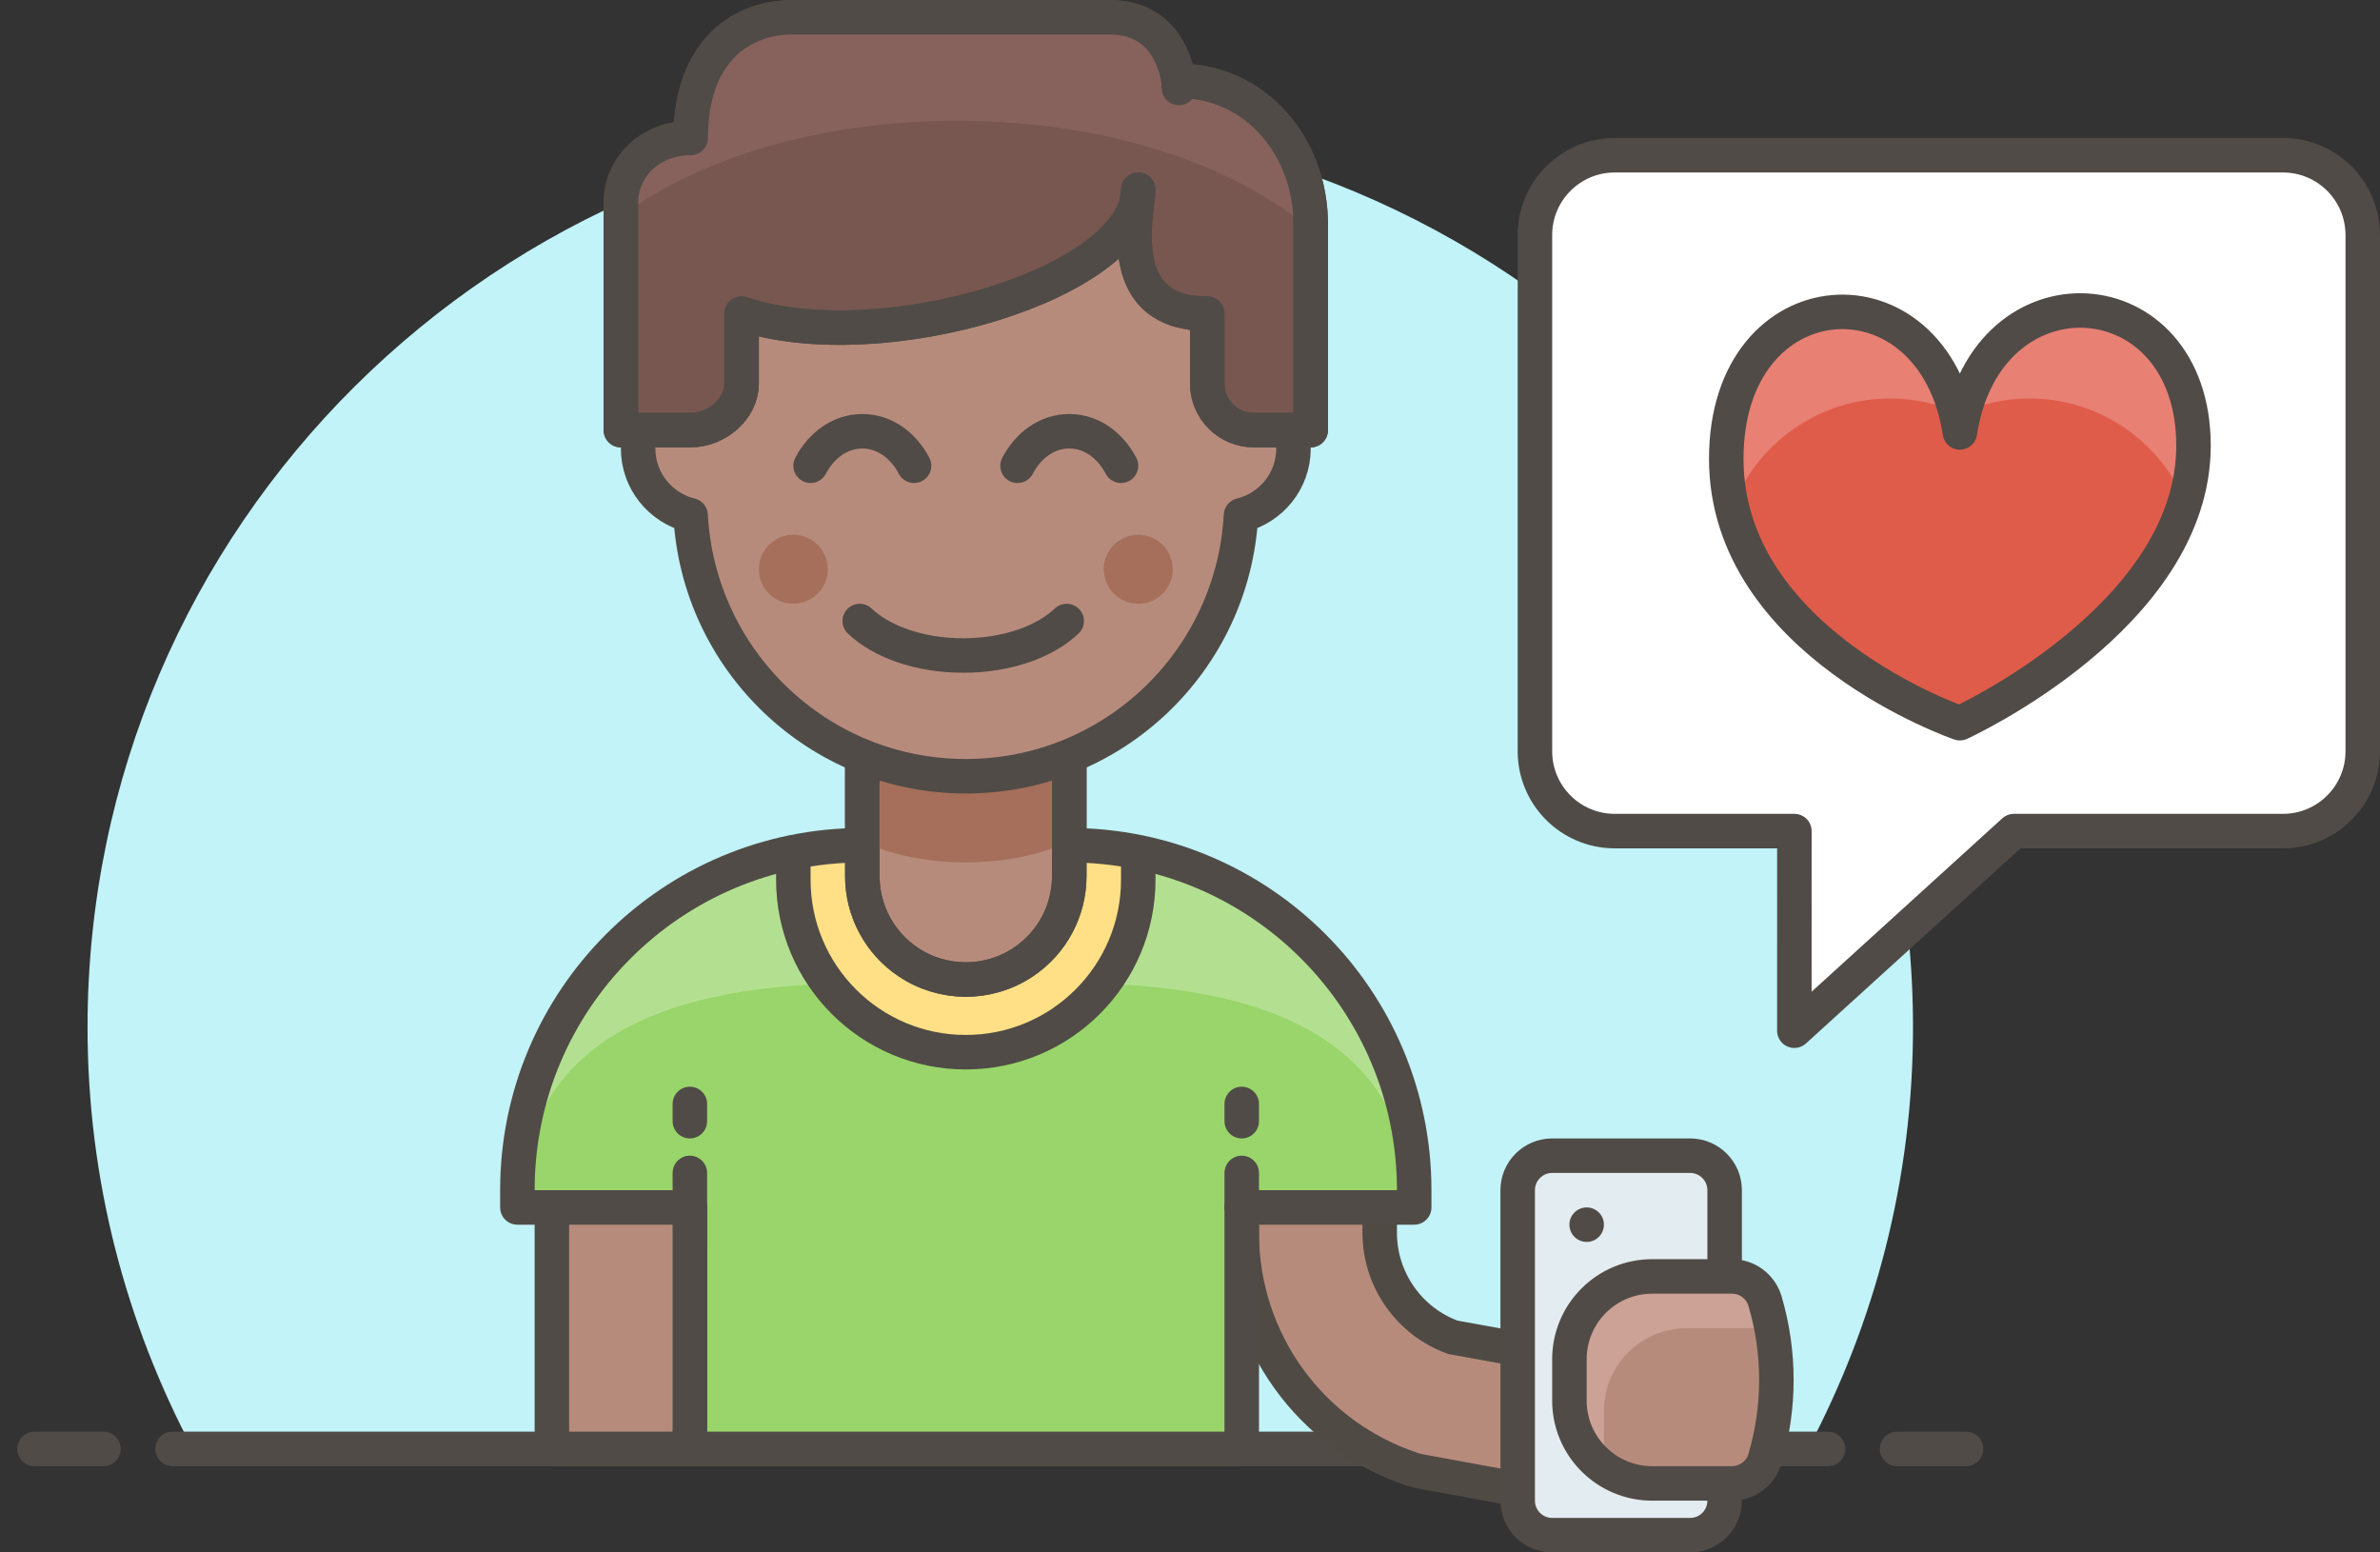 <?xml version="1.0" encoding="UTF-8"?>
<svg width="69px" height="45px" viewBox="0 0 69 45" version="1.1" xmlns="http://www.w3.org/2000/svg" xmlns:xlink="http://www.w3.org/1999/xlink">
    <rect x="0" y="0" width="69" height="45" fill="#333333" stroke="none"/>
    <!-- Generator: Sketch 46.2 (44496) - http://www.bohemiancoding.com/sketch -->
    <title>Millenial</title>
    <desc>Created with Sketch.</desc>
    <defs></defs>
    <g id="Page-1" stroke="none" stroke-width="1" fill="none" fill-rule="evenodd">
        <g id="6-Color-Vector-Character-Icons" transform="translate(-33, -59)">
            <g id="Millenial" transform="translate(34, 59)">
                <path d="M51.415,42 C53.352,38.347 54.461,34.193 54.461,29.778 C54.461,15.265 42.614,3.5 28,3.5 C13.386,3.5 1.538,15.265 1.538,29.778 C1.538,34.193 2.647,38.347 4.585,42 L51.415,42 Z" id="Fill-4" fill="#C1F3F8"></path>
                <path d="M2,42 L0,42" id="Stroke-6" stroke="#504B46" stroke-linecap="round"></path>
                <path d="M56,42 L54,42" id="Stroke-8" stroke="#504B46" stroke-linecap="round"></path>
                <path d="M4,42 L52,42" id="Stroke-10" stroke="#504B46" stroke-linecap="round"></path>
                <path d="M45.002,43.5 C44.883,43.5 44.762,43.489 44.641,43.468 L40.209,42.657 C40.116,42.64 40.025,42.616 39.936,42.587 C36.983,41.604 35,38.852 35,35.738 L35,33 C35,31.897 35.898,31 37,31 C38.103,31 39,31.897 39,33 L39,35.738 C39,37.089 39.853,38.305 41.121,38.765 L45.359,39.532 C45.886,39.629 46.342,39.924 46.646,40.363 C46.949,40.803 47.064,41.334 46.968,41.859 C46.793,42.811 45.967,43.5 45.002,43.5 L45.002,43.5 Z" id="Fill-13" fill="#B78B7C"></path>
                <path d="M45.002,43.5 C44.883,43.5 44.762,43.489 44.641,43.468 L40.209,42.657 C40.116,42.64 40.025,42.616 39.936,42.587 C36.983,41.604 35,38.852 35,35.738 L35,33 C35,31.897 35.898,31 37,31 C38.103,31 39,31.897 39,33 L39,35.738 C39,37.089 39.853,38.305 41.121,38.765 L45.359,39.532 C45.886,39.629 46.342,39.924 46.646,40.363 C46.949,40.803 47.064,41.334 46.968,41.859 C46.793,42.811 45.967,43.5 45.002,43.5 L45.002,43.5 Z" id="Stroke-15" stroke="#504A45"></path>
                <path d="M19,35 L19,42 L35,42 L35,35 L40,35 L40,34.5 C40,28.977 35.523,24.5 30,24.5 L24,24.5 C18.477,24.5 14,28.977 14,34.5 L14,35 L19,35 Z" id="Fill-17" fill="#99D56A"></path>
                <path d="M40,34.5 C40,28.977 35.523,24.5 30,24.5 L24,24.5 C18.477,24.5 14,28.977 14,34.5 L14,35.5 C14,29.977 18.477,28.5 24,28.5 L30,28.5 C35.523,28.5 40,29.977 40,35.5 L40,34.5 Z" id="Fill-19" fill="#B3E090"></path>
                <path d="M27,30.5 C29.761,30.5 32,28.261 32,25.5 L32,24.701 C31.354,24.57 30.685,24.5 30,24.5 L24,24.5 C23.315,24.5 22.646,24.57 22,24.701 L22,25.5 C22,28.261 24.239,30.5 27,30.5" id="Fill-21" fill="#FFE086"></path>
                <path d="M32,25 L32,25.5 C32,28.261 29.761,30.5 27,30.5 C24.239,30.5 22,28.261 22,25.5 L22,25" id="Stroke-23" stroke="#504B46" stroke-linecap="round" stroke-linejoin="round"></path>
                <path d="M35,32.5 L35,32" id="Stroke-25" stroke="#504B46" stroke-linecap="round" stroke-linejoin="round"></path>
                <polyline id="Stroke-27" stroke="#504B46" stroke-linecap="round" stroke-linejoin="round" points="19 34 19 42 35 42 35 34"></polyline>
                <path d="M35,35 L35,35 L40,35 L40,34.5 C40,28.977 35.523,24.5 30,24.5 L24,24.5 C18.477,24.5 14,28.977 14,34.5 L14,35 L19,35" id="Stroke-29" stroke="#504B46" stroke-linecap="round" stroke-linejoin="round"></path>
                <path d="M19,36 L19,35" id="Fill-31" fill="#EDF2F4"></path>
                <path d="M19,36 L19,35" id="Stroke-33" stroke="#504B46" stroke-linecap="round" stroke-linejoin="round"></path>
                <path d="M30,25.395 C30,26.398 29.499,27.334 28.664,27.89 C27.656,28.562 26.344,28.562 25.336,27.89 C24.501,27.334 24,26.398 24,25.395 L24,21 L30,21 L30,25.395 Z" id="Fill-35" fill="#B78B7C"></path>
                <path d="M30,25.395 C30,26.398 29.499,27.334 28.664,27.89 C27.656,28.562 26.344,28.562 25.336,27.89 C24.501,27.334 24,26.398 24,25.395 L24,21 L30,21 L30,25.395 L30,25.395 Z" id="Stroke-37" stroke="#504B46" stroke-linecap="round" stroke-linejoin="round"></path>
                <path d="M24,24.393 C24.076,24.427 24.147,24.465 24.227,24.496 C25.906,25.168 28.094,25.168 29.773,24.496 C29.853,24.465 29.924,24.427 30,24.393 L30,21 L24,21 L24,24.393 Z" id="Fill-39" fill="#A56F5B"></path>
                <path d="M30,25.395 C30,26.398 29.499,27.334 28.664,27.89 C27.656,28.562 26.344,28.562 25.336,27.89 C24.501,27.334 24,26.398 24,25.395 L24,21 L30,21 L30,25.395 L30,25.395 Z" id="Stroke-41" stroke="#504B46" stroke-linecap="round" stroke-linejoin="round"></path>
                <path d="M19,32.5 L19,32" id="Stroke-43" stroke="#504B46" stroke-linecap="round" stroke-linejoin="round"></path>
                <polygon id="Fill-45" fill="#B78B7C" points="15 42 19 42 19 35 15 35"></polygon>
                <polygon id="Stroke-47" stroke="#504B46" stroke-linecap="round" stroke-linejoin="round" points="15 42 19 42 19 35 15 35"></polygon>
                <path d="M49,43.5 C49,44.052 48.552,44.5 48,44.5 L44,44.5 C43.448,44.5 43,44.052 43,43.5 L43,34.5 C43,33.948 43.448,33.5 44,33.5 L48,33.5 C48.552,33.5 49,33.948 49,34.5 L49,43.5 Z" id="Fill-48" fill="#E3ECF0"></path>
                <path d="M49,43.5 C49,44.052 48.552,44.5 48,44.5 L44,44.5 C43.448,44.5 43,44.052 43,43.5 L43,34.5 C43,33.948 43.448,33.5 44,33.5 L48,33.5 C48.552,33.5 49,33.948 49,34.5 L49,43.5 L49,43.5 Z" id="Stroke-49" stroke="#504B46" stroke-linecap="round" stroke-linejoin="round"></path>
                <path d="M45.5,35.5 C45.5,35.776 45.276,36 45,36 C44.724,36 44.5,35.776 44.5,35.5 C44.5,35.224 44.724,35 45,35 C45.276,35 45.5,35.224 45.5,35.5" id="Fill-50" fill="#504B46"></path>
                <path d="M49.922,43 L46.9,43 C45.574,43 44.5,41.925 44.5,40.6 L44.5,39.4 C44.5,38.075 45.574,37 46.9,37 L49.922,37 C50.692,38.926 50.692,41.074 49.922,43" id="Fill-51" fill="#B78B7C"></path>
                <path d="M45.5,42.1 L45.5,40.9 C45.5,39.574 46.575,38.5 47.9,38.5 L50.359,38.5 C50.262,37.991 50.117,37.488 49.922,37 L46.9,37 C45.575,37 44.5,38.074 44.5,39.4 L44.5,40.6 C44.5,41.424 44.916,42.15 45.549,42.582 C45.517,42.426 45.5,42.265 45.5,42.1" id="Fill-52" fill="#CCA196"></path>
                <path d="M50.171,42.282 C50.046,42.707 49.655,43 49.212,43 L46.9,43 C45.575,43 44.5,41.925 44.5,40.6 L44.5,39.4 C44.5,38.074 45.575,37 46.9,37 L49.212,37 C49.656,37 50.046,37.292 50.171,37.717 C50.61,39.207 50.61,40.792 50.171,42.282 L50.171,42.282 Z" id="Stroke-53" stroke="#504B46" stroke-linecap="round" stroke-linejoin="round"></path>
                <path d="M67.5,21.777 C67.5,23.055 66.464,24.091 65.186,24.091 L57.386,24.091 L51.021,29.877 L51.022,24.091 L45.814,24.091 C44.536,24.091 43.5,23.055 43.5,21.777 L43.5,6.814 C43.5,5.536 44.536,4.5 45.814,4.5 L65.186,4.5 C66.464,4.5 67.5,5.536 67.5,6.814 L67.5,21.777 Z" id="Fill-54" fill="#FFFFFF"></path>
                <path d="M67.5,21.777 C67.5,23.055 66.464,24.091 65.186,24.091 L57.386,24.091 L51.021,29.877 L51.022,24.091 L45.814,24.091 C44.536,24.091 43.5,23.055 43.5,21.777 L43.5,6.814 C43.5,5.536 44.536,4.5 45.814,4.5 L65.186,4.5 C66.464,4.5 67.5,5.536 67.5,6.814 L67.5,21.777 L67.5,21.777 Z" id="Stroke-55" stroke="#504B46" stroke-linejoin="round"></path>
                <path d="M55.82,20.963 C55.82,20.963 62.593,17.878 62.593,12.918 C62.593,7.956 56.584,7.574 55.82,12.536 C55.056,7.573 49.047,7.955 49.047,13.299 C49.047,18.642 55.82,20.963 55.82,20.963" id="Fill-56" fill="#E05C4A"></path>
                <path d="M53.807,11.55 C54.526,11.55 55.204,11.713 55.82,11.991 C54.576,7.873 49.229,8.492 49.229,13.536 C49.229,13.868 49.256,14.191 49.305,14.501 C50.065,12.765 51.792,11.55 53.807,11.55" id="Fill-57" fill="#E88074"></path>
                <path d="M57.833,11.55 C57.114,11.55 56.436,11.713 55.82,11.991 C57.064,7.873 62.411,8.492 62.411,13.536 C62.411,13.868 62.384,14.191 62.335,14.501 C61.575,12.765 59.848,11.55 57.833,11.55" id="Fill-58" fill="#E88074"></path>
                <path d="M55.82,20.963 C55.82,20.963 62.593,17.878 62.593,12.918 C62.593,7.956 56.584,7.574 55.82,12.536 C55.056,7.573 49.047,7.955 49.047,13.299 C49.047,18.642 55.82,20.963 55.82,20.963 L55.82,20.963 Z" id="Stroke-59" stroke="#504B46" stroke-linejoin="round"></path>
                <path d="M36.5,13.001 C36.5,12.07 35.861,11.295 35,11.072 L35,10.501 C35,6.083 31.418,2.501 27,2.501 C22.582,2.501 19,6.083 19,10.501 L19,11.072 C18.139,11.295 17.5,12.07 17.5,13.001 C17.5,13.94 18.149,14.722 19.022,14.937 C19.25,19.151 22.729,22.501 27,22.501 C31.271,22.501 34.75,19.151 34.978,14.937 C35.851,14.722 36.5,13.94 36.5,13.001" id="Fill-60" fill="#B78B7C"></path>
                <path d="M36.5,13.001 C36.5,12.07 35.861,11.295 35,11.072 L35,10.501 C35,6.083 31.418,2.501 27,2.501 C22.582,2.501 19,6.083 19,10.501 L19,11.072 C18.139,11.295 17.5,12.07 17.5,13.001 C17.5,13.94 18.149,14.722 19.022,14.937 C19.25,19.151 22.729,22.501 27,22.501 C31.271,22.501 34.75,19.151 34.978,14.937 C35.851,14.722 36.5,13.94 36.5,13.001 L36.5,13.001 Z" id="Stroke-61" stroke="#504B46" stroke-linecap="round" stroke-linejoin="round"></path>
                <path d="M31.85,5.718 L31.85,7.068 C31.85,8.186 32.882,9.093 34,9.093 L34,11.118 C34,11.864 34.604,12.468 35.35,12.468 L37,12.468 L37,6.575 C37,4.338 35.408,2.343 33.171,2.343 L33.171,2.496 C33.171,1.394 32.278,0.5 31.175,0.5 L21.978,0.5 C20.347,0.5 19.025,1.822 19.025,3.453 L19.025,3.875 C17.907,3.875 17,4.782 17,5.9 L17,12.468 L19.025,12.468 C19.771,12.468 20.5,11.864 20.5,11.118 L20.5,9.093 C24.55,10.443 31.85,8.418 31.85,5.718" id="Fill-62" fill="#775750"></path>
                <path d="M32,5.5 C31.904,6.5 31.368,9.093 34,9.093 L34,11.118 C34,11.864 34.604,12.468 35.35,12.468 L37,12.468 L37,6.5 C37,4.263 35.408,2.343 33.171,2.343 C33.171,3.343 33.458,0.5 31.175,0.5 L21.978,0.5 C20.529,0.5 19.025,1.45 19.025,4 C17.907,4 17,4.782 17,5.9 L17,12.468 L19.025,12.468 C19.771,12.468 20.5,11.864 20.5,11.118 L20.5,9.093 C24.55,10.443 32,8.2 32,5.5 L32,5.5 Z" id="Stroke-63" stroke="#504B46" stroke-linejoin="round"></path>
                <path d="M25.5,13.501 C25.191,12.914 24.649,12.501 24,12.501 C23.351,12.501 22.809,12.914 22.5,13.501" id="Stroke-64" stroke="#504B46" stroke-linecap="round" stroke-linejoin="round"></path>
                <path d="M31.5,13.501 C31.191,12.914 30.649,12.501 30,12.501 C29.351,12.501 28.809,12.914 28.5,13.501" id="Stroke-65" stroke="#504B46" stroke-linecap="round" stroke-linejoin="round"></path>
                <path d="M23.925,18.001 C24.542,18.588 25.628,19.001 26.925,19.001 C28.222,19.001 29.308,18.588 29.925,18.001" id="Stroke-66" stroke="#504B46" stroke-linecap="round" stroke-linejoin="round"></path>
                <path d="M23,16.501 C23,17.053 22.552,17.501 22,17.501 C21.448,17.501 21,17.053 21,16.501 C21,15.949 21.448,15.501 22,15.501 C22.552,15.501 23,15.949 23,16.501" id="Fill-67" fill="#A56F5B"></path>
                <path d="M33,16.501 C33,17.053 32.552,17.501 32,17.501 C31.448,17.501 31,17.053 31,16.501 C31,15.949 31.448,15.501 32,15.501 C32.552,15.501 33,15.949 33,16.501" id="Fill-68" fill="#A56F5B"></path>
                <path d="M26.75,3.501 C31.042,3.501 34.812,4.765 37,6.674 L37,6.5 C37,4.263 35.408,2.343 33.172,2.343 C33.172,2.368 33.172,2.38 33.173,2.4 C33.12,1.926 32.794,0.5 31.175,0.5 L21.978,0.5 C20.529,0.5 19.025,1.449 19.025,4 C17.907,4 17,4.781 17,5.9 L17,6.276 C19.237,4.593 22.766,3.501 26.75,3.501" id="Fill-69" fill="#87625D"></path>
                <path d="M32,5.5 C31.904,6.5 31.368,9.093 34,9.093 L34,11.118 C34,11.864 34.604,12.468 35.35,12.468 L37,12.468 L37,6.5 C37,4.263 35.408,2.343 33.171,2.343 C33.171,3.343 33.458,0.5 31.175,0.5 L21.978,0.5 C20.529,0.5 19.025,1.45 19.025,4 C17.907,4 17,4.782 17,5.9 L17,12.468 L19.025,12.468 C19.771,12.468 20.5,11.864 20.5,11.118 L20.5,9.093 C24.55,10.443 32,8.2 32,5.5 L32,5.5 Z" id="Stroke-70" stroke="#504B46" stroke-linejoin="round"></path>
            </g>
        </g>
    </g>
</svg>